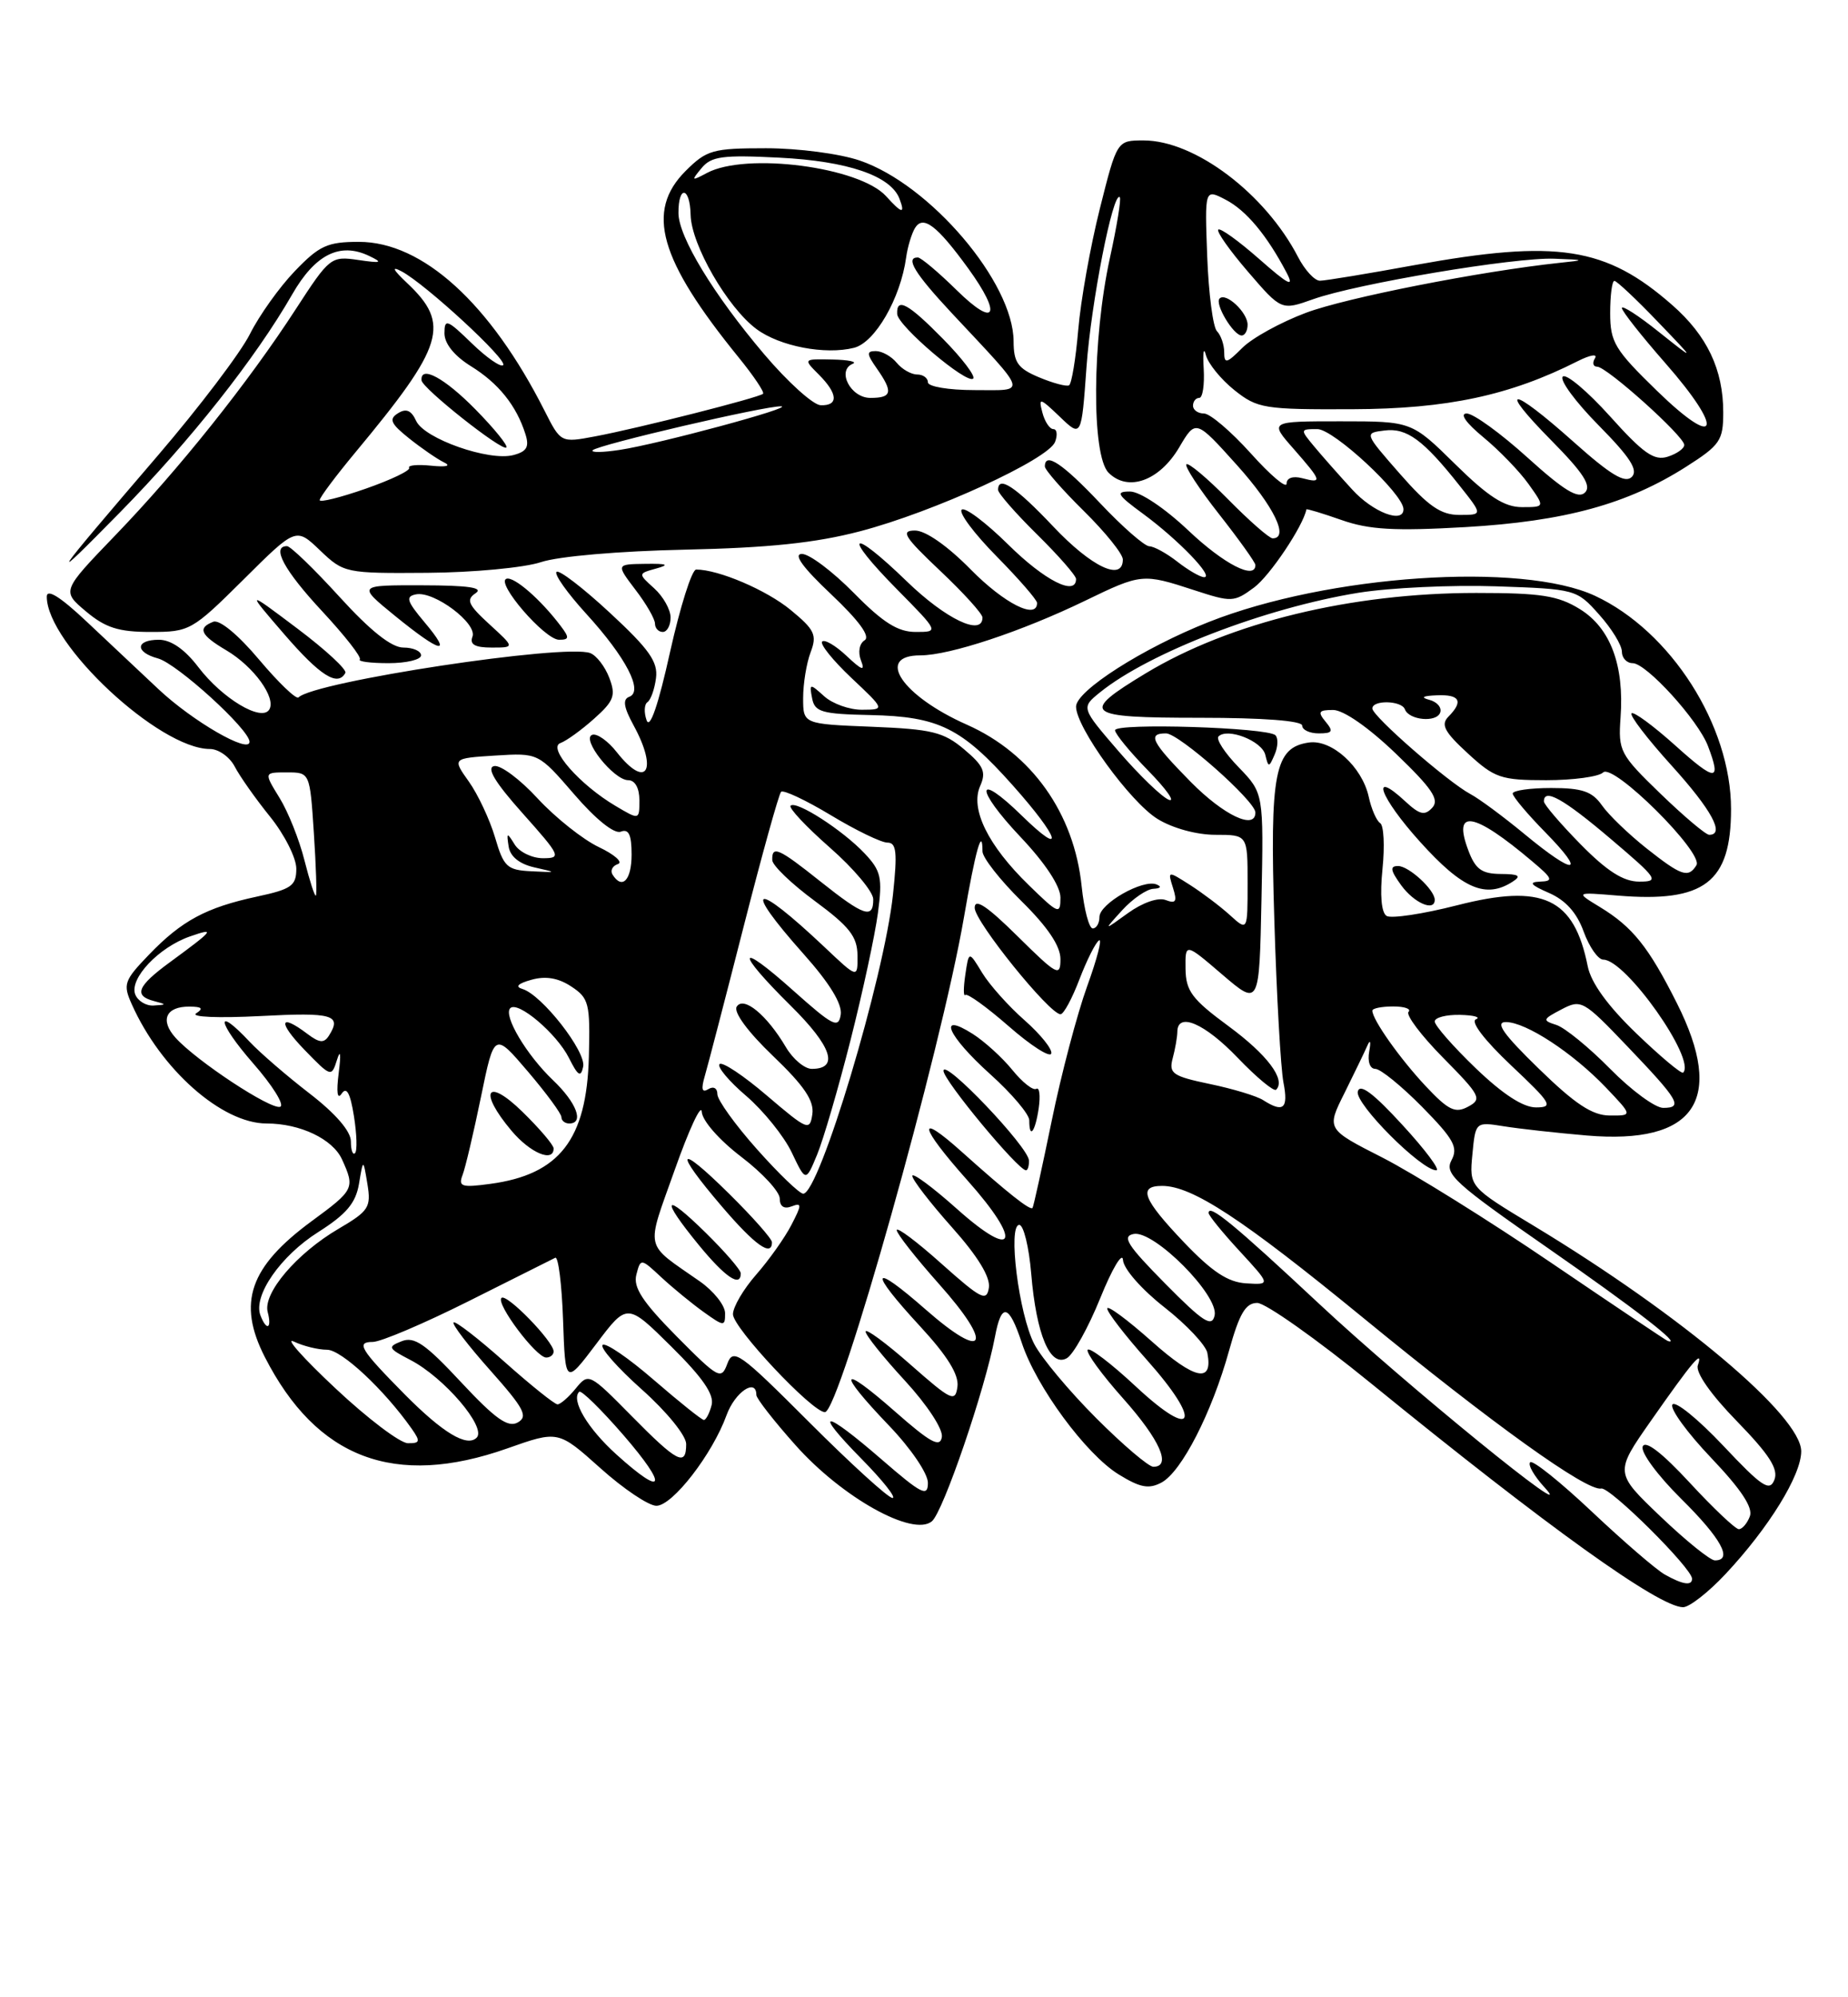 <?xml version="1.0" encoding="UTF-8" standalone="no"?>
<!DOCTYPE svg PUBLIC "-//W3C//DTD SVG 1.1//EN" "http://www.w3.org/Graphics/SVG/1.1/DTD/svg11.dtd" >
<svg xmlns="http://www.w3.org/2000/svg" xmlns:xlink="http://www.w3.org/1999/xlink" version="1.1" viewBox="0 0 237 256">
 <g >
 <path fill="currentColor"
d=" M 221.29 201.75 C 226.84 195.83 231.00 189.09 231.00 186.02 C 231.00 181.50 215.67 168.58 196.74 157.14 C 188.43 152.13 188.43 152.13 188.83 147.95 C 189.23 143.78 189.23 143.78 192.87 144.36 C 194.86 144.68 199.65 145.21 203.50 145.54 C 217.40 146.72 221.30 141.01 215.07 128.61 C 211.42 121.35 209.38 118.81 205.17 116.25 C 202.03 114.34 202.03 114.34 207.47 114.79 C 218.59 115.71 222.00 113.11 222.00 103.70 C 222.00 92.99 214.28 80.90 204.56 76.37 C 195.14 71.99 170.31 73.67 155.00 79.73 C 146.60 83.05 138.00 88.54 138.00 90.57 C 138.00 93.23 144.94 102.80 148.44 104.96 C 150.36 106.15 153.46 107.00 155.87 107.00 C 160.00 107.00 160.00 107.00 160.00 113.17 C 160.00 119.35 160.00 119.35 157.75 117.31 C 156.51 116.18 154.20 114.44 152.62 113.43 C 149.75 111.60 149.74 111.60 150.43 113.79 C 150.99 115.56 150.81 115.86 149.49 115.36 C 148.54 114.99 146.53 115.69 144.68 117.02 C 141.50 119.32 141.50 119.32 143.92 116.66 C 145.26 115.20 147.06 113.96 147.92 113.92 C 148.85 113.87 149.01 113.64 148.32 113.36 C 146.57 112.65 141.00 115.82 141.00 117.53 C 141.00 118.34 140.61 119.00 140.14 119.00 C 139.67 119.00 139.03 116.58 138.72 113.61 C 137.76 104.24 132.31 96.57 124.01 92.89 C 115.68 89.20 112.18 84.00 118.03 84.00 C 121.79 84.00 131.05 80.93 139.20 76.98 C 146.37 73.51 146.56 73.49 153.14 75.64 C 157.94 77.21 158.26 77.20 160.82 75.31 C 162.84 73.83 167.14 67.41 167.54 65.29 C 167.56 65.18 169.59 65.79 172.04 66.65 C 175.59 67.90 178.84 68.08 187.94 67.56 C 200.67 66.82 208.71 64.62 216.25 59.82 C 220.60 57.05 221.00 56.46 221.00 52.86 C 221.00 47.37 218.94 43.03 214.46 39.10 C 205.95 31.63 199.70 30.66 181.42 33.98 C 175.41 35.08 169.95 35.98 169.28 35.98 C 168.60 35.99 167.34 34.62 166.47 32.94 C 162.26 24.81 153.24 18.00 146.66 18.00 C 143.25 18.00 143.25 18.00 141.05 26.75 C 139.84 31.56 138.59 38.55 138.28 42.28 C 137.96 46.01 137.43 49.21 137.10 49.39 C 136.77 49.57 135.04 49.11 133.25 48.36 C 130.53 47.22 130.00 46.46 129.99 43.75 C 129.97 36.20 119.28 23.65 110.27 20.58 C 107.70 19.70 102.36 19.00 98.24 19.00 C 91.40 19.00 90.63 19.22 87.92 21.92 C 82.77 27.08 84.53 33.26 94.72 45.80 C 96.65 48.17 98.06 50.27 97.86 50.47 C 97.37 50.96 81.79 54.91 76.33 55.93 C 71.92 56.76 71.92 56.76 69.83 52.63 C 62.87 38.88 54.20 31.00 46.03 31.00 C 41.99 31.00 40.95 31.48 37.81 34.75 C 35.83 36.81 33.24 40.44 32.05 42.82 C 30.86 45.20 25.57 52.17 20.30 58.32 C 6.31 74.63 5.77 75.45 15.40 65.66 C 24.43 56.47 32.77 45.92 37.47 37.74 C 40.41 32.61 43.59 31.02 47.31 32.79 C 49.16 33.67 48.94 33.76 45.93 33.32 C 42.45 32.81 42.26 32.96 37.93 39.63 C 31.84 49.02 22.96 60.14 14.78 68.62 C 7.91 75.75 7.91 75.75 11.03 78.37 C 13.52 80.46 15.20 81.00 19.30 81.00 C 24.32 81.00 24.63 80.83 31.21 74.30 C 37.96 67.59 37.96 67.59 41.05 70.55 C 44.09 73.45 44.31 73.50 54.82 73.42 C 60.69 73.38 67.25 72.76 69.38 72.05 C 71.63 71.30 79.44 70.63 87.88 70.45 C 98.57 70.22 104.59 69.59 110.28 68.10 C 119.74 65.63 134.44 58.89 135.31 56.64 C 135.65 55.74 135.55 55.00 135.09 55.00 C 134.62 55.00 133.98 54.04 133.68 52.87 C 133.16 50.91 133.35 50.96 135.91 53.41 C 138.69 56.08 138.69 56.08 139.34 47.04 C 139.92 38.83 142.75 24.42 143.61 25.28 C 143.81 25.48 143.24 28.98 142.34 33.07 C 140.06 43.49 139.96 58.39 142.17 60.59 C 144.66 63.09 148.69 61.64 151.23 57.34 C 153.35 53.74 153.35 53.74 158.64 59.62 C 163.37 64.89 165.38 69.00 163.21 69.00 C 162.78 69.00 160.22 66.76 157.52 64.02 C 154.83 61.29 152.41 59.26 152.15 59.51 C 151.90 59.77 153.78 62.65 156.34 65.90 C 158.90 69.16 161.00 72.09 161.00 72.42 C 161.00 74.38 156.95 72.30 152.41 68.00 C 149.34 65.10 146.19 63.00 144.91 63.00 C 143.02 63.00 143.27 63.42 146.60 65.86 C 151.12 69.18 155.77 74.01 154.42 73.98 C 153.92 73.97 152.38 73.08 151.00 72.00 C 149.62 70.92 148.00 70.03 147.40 70.02 C 146.79 70.01 143.95 67.53 141.09 64.50 C 136.25 59.38 134.00 57.89 134.00 59.79 C 134.00 60.22 136.25 62.79 139.00 65.50 C 141.75 68.21 144.00 71.00 144.00 71.71 C 144.00 74.58 140.00 72.69 135.09 67.50 C 130.25 62.38 128.00 60.89 128.00 62.79 C 128.00 63.22 130.25 65.79 133.00 68.50 C 135.75 71.21 138.00 73.78 138.00 74.21 C 138.00 76.46 133.97 74.41 129.31 69.81 C 126.41 66.95 123.73 64.94 123.33 65.33 C 122.94 65.73 124.95 68.41 127.81 71.31 C 130.66 74.20 133.00 76.89 133.00 77.28 C 133.00 79.48 128.80 77.36 124.50 73.00 C 121.52 69.97 118.70 68.00 117.35 68.00 C 115.46 68.00 115.95 68.79 120.56 73.15 C 123.55 75.97 126.00 78.67 126.00 79.15 C 126.00 81.60 121.30 79.36 116.30 74.52 C 109.00 67.45 107.91 68.32 115.02 75.52 C 120.43 81.00 120.43 81.00 117.43 81.00 C 115.15 81.00 113.24 79.80 109.50 76.00 C 106.79 73.25 103.80 71.00 102.85 71.00 C 101.69 71.00 102.93 72.72 106.59 76.17 C 110.18 79.57 111.66 81.59 110.88 82.07 C 110.21 82.49 110.01 83.58 110.41 84.63 C 110.97 86.07 110.58 85.96 108.56 84.06 C 107.16 82.74 105.75 81.92 105.44 82.23 C 105.12 82.54 106.81 84.64 109.18 86.88 C 113.50 90.95 113.50 90.95 110.58 90.97 C 108.97 90.99 106.78 90.21 105.71 89.25 C 103.85 87.57 103.78 87.58 104.15 89.50 C 104.48 91.26 105.39 91.52 111.62 91.65 C 120.39 91.84 123.30 93.27 129.89 100.67 C 135.94 107.46 136.71 110.07 131.02 104.52 C 125.09 98.73 124.98 101.04 130.89 107.29 C 134.06 110.64 136.00 113.59 136.00 115.05 C 136.00 117.26 135.75 117.17 131.94 113.45 C 126.70 108.36 124.40 103.67 125.70 100.75 C 126.50 98.95 126.16 98.16 123.64 96.04 C 121.00 93.82 119.51 93.46 111.81 93.15 C 103.00 92.80 103.00 92.80 103.00 89.47 C 103.00 87.63 103.43 84.99 103.96 83.60 C 104.80 81.39 104.49 80.72 101.40 78.18 C 98.31 75.63 92.15 73.00 89.28 73.00 C 88.73 73.00 87.23 77.76 85.93 83.58 C 84.44 90.32 83.35 93.50 82.93 92.33 C 82.57 91.33 82.62 90.28 83.03 90.00 C 83.45 89.72 83.95 88.34 84.13 86.91 C 84.40 84.83 83.26 83.21 78.20 78.53 C 74.76 75.34 71.68 72.98 71.37 73.30 C 71.05 73.61 72.78 76.04 75.19 78.68 C 80.30 84.28 82.55 88.63 80.70 89.31 C 79.83 89.63 79.98 90.63 81.25 92.96 C 84.43 98.78 82.90 101.23 79.10 96.41 C 77.98 94.98 76.57 93.98 75.96 94.18 C 74.48 94.67 78.70 100.00 80.57 100.00 C 81.44 100.00 82.00 101.01 82.00 102.56 C 82.00 105.11 82.00 105.11 78.96 103.31 C 74.35 100.59 70.19 95.85 71.87 95.24 C 72.63 94.97 74.57 93.57 76.19 92.12 C 78.75 89.84 79.00 89.14 78.14 86.88 C 77.60 85.45 76.50 84.02 75.70 83.71 C 72.48 82.48 40.31 87.36 38.28 89.39 C 37.99 89.68 35.72 87.50 33.23 84.55 C 30.56 81.37 28.16 79.39 27.36 79.69 C 25.29 80.49 25.71 81.40 29.02 83.35 C 32.54 85.43 35.46 89.45 34.53 90.95 C 33.54 92.55 28.51 89.54 25.43 85.50 C 23.70 83.23 21.93 82.00 20.38 82.00 C 17.37 82.00 17.28 83.59 20.25 84.39 C 22.70 85.05 32.00 93.51 32.00 95.08 C 32.00 96.66 24.72 92.46 20.33 88.34 C 18.08 86.23 13.94 82.33 11.12 79.68 C 7.72 76.48 6.00 75.41 6.00 76.48 C 6.00 82.53 20.43 96.00 26.92 96.00 C 28.02 96.00 29.45 97.01 30.10 98.25 C 30.74 99.49 32.78 102.38 34.63 104.67 C 36.48 106.96 38.00 109.96 38.00 111.34 C 38.00 113.53 37.38 113.97 32.95 114.92 C 26.43 116.32 23.29 118.01 19.08 122.39 C 15.91 125.68 15.75 126.16 16.90 128.72 C 20.63 137.08 28.46 144.00 34.19 144.00 C 38.49 144.00 42.67 145.99 43.86 148.60 C 45.54 152.29 45.44 152.51 39.97 156.52 C 32.01 162.37 30.41 166.97 33.95 173.91 C 40.61 186.96 50.62 190.74 65.05 185.65 C 71.59 183.34 71.59 183.34 76.99 188.17 C 79.95 190.83 83.19 193.00 84.18 193.00 C 86.25 193.00 91.37 186.38 93.18 181.38 C 94.25 178.43 97.00 176.57 97.00 178.80 C 97.00 179.24 99.26 182.14 102.03 185.24 C 108.01 191.95 117.08 197.01 119.51 194.99 C 120.96 193.79 126.33 178.09 127.60 171.34 C 128.43 166.91 129.39 167.13 131.04 172.11 C 132.89 177.74 139.26 186.38 143.45 188.97 C 146.22 190.68 147.33 190.89 148.96 190.02 C 151.53 188.65 155.43 181.04 157.63 173.09 C 158.95 168.35 159.75 167.00 161.24 167.00 C 162.29 167.00 168.86 171.64 175.83 177.31 C 198.50 195.76 212.79 206.00 215.85 206.00 C 216.65 206.00 219.10 204.09 221.29 201.75 Z  M 44.29 86.25 C 44.52 85.84 41.74 83.27 38.12 80.55 C 31.54 75.60 31.54 75.60 36.46 81.30 C 41.06 86.62 43.31 88.05 44.29 86.25 Z  M 54.00 84.00 C 54.00 83.45 52.98 83.00 51.73 83.00 C 50.21 83.00 47.50 80.85 43.54 76.50 C 40.28 72.92 37.25 70.00 36.81 70.00 C 34.76 70.00 36.44 73.11 41.31 78.34 C 44.23 81.48 46.41 84.26 46.14 84.52 C 45.88 84.79 47.54 85.00 49.83 85.00 C 52.12 85.00 54.00 84.55 54.00 84.00 Z  M 54.44 79.75 C 52.16 77.04 51.98 76.45 53.35 76.18 C 55.66 75.72 61.25 79.91 60.59 81.61 C 60.21 82.60 60.91 83.00 63.05 83.00 C 66.03 83.00 66.03 83.00 62.77 80.02 C 60.03 77.51 59.74 76.87 61.00 76.03 C 62.06 75.32 60.06 75.03 54.16 75.02 C 45.83 75.00 45.83 75.00 50.66 78.94 C 56.59 83.76 58.09 84.08 54.44 79.75 Z  M 71.92 80.25 C 69.36 76.85 65.92 73.86 64.95 74.18 C 63.53 74.66 69.86 82.00 71.70 82.00 C 73.01 82.00 73.04 81.73 71.92 80.25 Z  M 86.00 79.15 C 86.00 78.14 85.06 76.46 83.90 75.41 C 81.81 73.52 81.81 73.52 84.15 72.87 C 85.93 72.38 85.59 72.23 82.75 72.27 C 79.01 72.32 79.01 72.32 81.50 75.60 C 82.88 77.39 84.00 79.35 84.00 79.93 C 84.00 80.52 84.45 81.00 85.00 81.00 C 85.55 81.00 86.00 80.17 86.00 79.15 Z  M 213.50 201.81 C 212.40 201.19 208.20 197.57 204.16 193.76 C 200.13 189.96 196.56 187.10 196.24 187.42 C 195.92 187.75 196.75 189.19 198.08 190.64 C 202.97 195.95 180.17 177.39 169.17 167.11 C 158.25 156.91 155.00 154.24 155.00 155.47 C 155.00 155.79 156.79 157.99 158.98 160.36 C 162.96 164.68 162.96 164.68 159.82 164.49 C 157.48 164.35 155.45 163.01 151.84 159.23 C 146.56 153.69 145.91 152.00 149.04 152.00 C 152.89 152.00 159.31 156.21 174.74 168.84 C 191.44 182.52 203.53 191.19 205.36 190.79 C 206.46 190.55 217.00 201.01 217.00 202.35 C 217.00 203.29 215.79 203.10 213.50 201.81 Z  M 212.96 194.38 C 207.07 188.76 207.07 188.76 211.71 182.13 C 217.03 174.53 218.49 172.80 217.74 175.00 C 217.43 175.91 219.41 178.74 222.76 182.17 C 226.92 186.45 228.10 188.29 227.56 189.67 C 226.95 191.23 225.97 190.58 220.97 185.27 C 217.74 181.85 214.82 179.49 214.48 180.03 C 214.15 180.57 216.39 183.65 219.46 186.87 C 223.29 190.89 224.85 193.24 224.41 194.36 C 224.07 195.26 223.43 196.00 223.00 196.00 C 222.57 196.00 219.73 193.32 216.70 190.04 C 213.14 186.19 211.00 184.55 210.67 185.41 C 210.39 186.14 212.59 189.12 215.58 192.08 C 220.73 197.17 222.29 200.00 219.93 200.00 C 219.33 200.00 216.20 197.47 212.96 194.38 Z  M 103.79 182.30 C 94.82 173.33 94.02 172.76 93.27 174.81 C 92.50 176.89 92.14 176.70 86.75 171.26 C 82.39 166.85 81.19 165.00 81.61 163.38 C 82.16 161.26 82.18 161.26 84.83 163.73 C 86.30 165.09 88.74 167.09 90.25 168.17 C 92.85 170.03 93.00 170.04 92.99 168.32 C 92.99 167.32 91.53 165.48 89.74 164.23 C 82.53 159.19 82.81 160.44 86.53 149.95 C 88.37 144.75 89.93 141.40 90.00 142.50 C 90.06 143.64 92.24 146.12 95.06 148.27 C 97.78 150.34 100.00 152.75 100.00 153.62 C 100.00 154.63 100.55 155.00 101.51 154.63 C 102.85 154.12 102.85 154.39 101.49 157.01 C 100.65 158.64 98.62 161.50 96.98 163.37 C 95.34 165.24 94.00 167.52 94.00 168.45 C 94.00 170.19 104.16 181.00 105.79 181.00 C 107.66 181.00 120.68 134.70 123.63 117.54 C 125.09 109.04 126.00 105.81 126.00 109.12 C 126.00 109.92 128.25 112.79 131.00 115.50 C 134.36 118.81 136.00 121.25 136.00 122.93 C 136.00 125.24 135.59 125.03 130.50 120.00 C 126.56 116.11 125.00 115.08 125.00 116.36 C 125.00 118.12 134.60 130.00 136.01 130.00 C 136.41 130.00 137.50 127.98 138.44 125.51 C 139.39 123.04 140.51 120.80 140.95 120.53 C 141.38 120.27 140.69 122.92 139.42 126.42 C 138.15 129.93 136.10 137.68 134.88 143.65 C 133.65 149.62 132.55 154.64 132.42 154.82 C 132.14 155.21 129.19 152.87 123.33 147.62 C 117.47 142.37 117.86 144.32 124.07 151.29 C 131.16 159.24 130.28 161.69 122.75 154.97 C 119.59 152.15 117.00 150.24 117.00 150.72 C 117.00 151.20 119.28 154.16 122.07 157.29 C 125.40 161.02 127.03 163.69 126.82 165.05 C 126.54 166.87 125.83 166.51 120.75 161.98 C 117.59 159.15 115.00 157.21 115.00 157.67 C 115.01 158.13 117.45 161.23 120.42 164.57 C 127.49 172.49 126.41 174.59 118.73 167.86 C 111.65 161.65 111.30 162.75 118.04 170.04 C 121.50 173.79 122.99 176.20 122.79 177.72 C 122.52 179.77 122.03 179.54 116.75 174.89 C 113.59 172.11 111.00 170.21 111.01 170.67 C 111.01 171.13 113.28 173.96 116.05 176.96 C 118.92 180.08 120.96 183.19 120.79 184.19 C 120.56 185.59 119.33 184.92 114.75 180.89 C 107.67 174.67 107.26 175.68 114.00 182.71 C 116.82 185.65 119.00 188.86 119.00 190.06 C 119.00 191.91 118.20 191.51 113.11 187.10 C 105.59 180.58 104.12 180.52 110.50 187.00 C 113.21 189.75 114.99 192.00 114.46 192.00 C 113.92 192.00 109.12 187.63 103.79 182.30 Z  M 95.00 163.21 C 95.00 162.77 92.97 160.43 90.50 158.00 C 85.08 152.68 84.63 153.49 89.62 159.58 C 93.01 163.71 95.00 165.06 95.00 163.21 Z  M 99.00 159.22 C 99.00 158.78 96.53 155.99 93.50 153.00 C 86.82 146.40 86.31 147.31 92.58 154.64 C 96.81 159.59 99.00 161.15 99.00 159.22 Z  M 131.96 148.75 C 131.91 147.02 121.00 135.58 121.00 137.25 C 121.00 138.47 130.57 150.00 131.58 150.00 C 131.81 150.00 131.98 149.44 131.96 148.75 Z  M 133.21 142.05 C 133.44 140.43 133.31 139.31 132.90 139.56 C 132.49 139.81 131.11 138.72 129.83 137.14 C 128.55 135.56 126.26 133.48 124.75 132.52 C 120.14 129.59 121.52 132.76 127.00 137.69 C 129.75 140.16 132.00 142.82 132.00 143.59 C 132.00 146.07 132.76 145.10 133.21 142.05 Z  M 131.41 130.78 C 129.35 128.98 126.90 126.23 125.96 124.69 C 124.25 121.87 124.25 121.87 123.80 124.93 C 123.55 126.61 123.55 127.78 123.80 127.53 C 124.06 127.28 126.56 129.09 129.38 131.55 C 132.19 134.01 134.64 135.58 134.82 135.04 C 135.00 134.51 133.46 132.59 131.41 130.78 Z  M 79.05 186.42 C 75.36 183.09 73.20 179.46 74.28 178.39 C 74.53 178.13 77.09 180.64 79.97 183.96 C 85.74 190.63 85.23 192.01 79.05 186.42 Z  M 140.56 181.74 C 137.12 178.30 133.56 174.04 132.64 172.27 C 130.66 168.45 129.22 157.00 130.72 157.00 C 131.27 157.00 131.96 159.81 132.25 163.25 C 132.90 171.05 134.68 175.28 136.81 174.09 C 137.65 173.62 139.58 170.15 141.11 166.37 C 142.64 162.59 143.95 160.40 144.02 161.50 C 144.09 162.63 146.41 165.27 149.32 167.55 C 152.17 169.78 154.65 172.42 154.84 173.41 C 155.60 177.35 153.23 176.85 147.70 171.92 C 144.56 169.13 142.00 167.24 142.00 167.72 C 142.00 168.20 144.28 171.16 147.07 174.29 C 154.23 182.32 153.25 184.77 145.70 177.74 C 142.52 174.77 139.72 172.64 139.49 173.01 C 139.26 173.38 141.31 176.19 144.04 179.25 C 148.76 184.55 150.29 188.00 147.91 188.00 C 147.31 188.00 144.00 185.19 140.56 181.74 Z  M 80.97 181.46 C 75.58 176.00 75.48 175.95 73.84 177.96 C 72.93 179.08 71.87 180.00 71.50 180.00 C 71.13 180.00 68.07 177.55 64.70 174.55 C 61.33 171.55 58.39 169.28 58.17 169.50 C 57.94 169.72 60.07 172.50 62.89 175.66 C 67.22 180.53 67.76 181.55 66.40 182.32 C 65.15 183.02 63.53 181.87 59.14 177.17 C 54.56 172.25 53.13 171.26 51.51 171.91 C 49.67 172.63 49.76 172.82 52.61 174.30 C 56.95 176.54 62.44 182.96 61.13 184.27 C 59.88 185.52 56.79 183.65 51.90 178.72 C 46.21 172.96 45.62 172.00 47.80 172.00 C 48.83 172.00 54.36 169.65 60.09 166.78 C 65.81 163.91 70.82 161.40 71.21 161.21 C 71.60 161.02 72.05 164.60 72.21 169.18 C 72.50 177.50 72.50 177.50 76.47 172.25 C 80.43 166.99 80.43 166.99 86.10 172.60 C 90.12 176.57 91.62 178.75 91.26 180.10 C 90.99 181.15 90.54 182.00 90.27 182.00 C 90.00 182.00 87.11 179.69 83.85 176.87 C 80.59 174.05 77.64 172.03 77.28 172.39 C 76.93 172.74 79.19 175.31 82.32 178.10 C 85.50 180.93 88.00 184.01 88.00 185.08 C 88.00 188.03 86.88 187.46 80.97 181.46 Z  M 71.00 173.22 C 71.00 171.94 64.95 165.72 64.31 166.36 C 63.57 167.09 68.76 174.00 70.05 174.00 C 70.57 174.00 71.00 173.65 71.00 173.22 Z  M 43.00 177.93 C 38.88 174.07 36.48 171.38 37.68 171.95 C 38.89 172.53 40.80 173.00 41.94 173.00 C 43.79 173.00 49.26 178.10 52.81 183.14 C 53.94 184.75 53.87 185.00 52.31 184.98 C 51.31 184.97 47.12 181.80 43.00 177.93 Z  M 199.00 161.90 C 191.03 156.48 181.26 150.40 177.31 148.38 C 170.11 144.72 170.11 144.72 172.42 140.11 C 173.68 137.57 175.01 134.82 175.37 134.00 C 175.73 133.17 175.83 133.51 175.60 134.75 C 175.36 136.06 175.69 137.00 176.38 137.00 C 177.04 137.00 179.74 139.20 182.39 141.88 C 186.45 146.01 187.03 147.07 186.15 148.71 C 185.22 150.46 186.54 151.66 198.60 160.03 C 209.68 167.73 215.93 172.57 213.87 171.87 C 213.67 171.80 206.97 167.31 199.00 161.90 Z  M 179.85 144.18 C 176.12 140.11 174.39 138.82 174.13 139.91 C 173.76 141.47 182.27 150.00 184.20 150.00 C 184.75 150.00 182.80 147.38 179.85 144.18 Z  M 33.40 168.59 C 32.43 166.08 35.99 160.96 40.81 157.92 C 44.42 155.63 45.62 154.21 46.04 151.73 C 46.58 148.50 46.58 148.50 47.12 151.76 C 47.61 154.74 47.30 155.22 43.43 157.49 C 38.06 160.63 33.70 165.75 34.33 168.16 C 34.90 170.32 34.18 170.64 33.40 168.59 Z  M 149.42 164.51 C 144.58 159.61 143.84 158.46 145.39 158.16 C 148.00 157.66 156.35 166.06 155.77 168.61 C 155.42 170.17 154.31 169.46 149.42 164.51 Z  M 97.08 147.30 C 94.29 144.17 92.00 140.99 92.00 140.24 C 92.00 139.47 91.50 139.19 90.84 139.60 C 90.02 140.10 89.89 139.61 90.39 137.91 C 90.78 136.58 93.02 127.97 95.37 118.76 C 97.72 109.56 99.88 101.79 100.17 101.49 C 100.46 101.20 103.33 102.55 106.54 104.48 C 109.75 106.42 113.02 108.00 113.81 108.00 C 114.97 108.00 115.10 109.23 114.52 114.68 C 113.37 125.36 105.07 153.00 103.01 153.00 C 102.54 153.00 99.87 150.44 97.08 147.30 Z  M 109.08 133.31 C 110.64 127.16 112.22 119.83 112.59 117.02 C 113.19 112.51 112.99 111.62 110.90 109.40 C 108.10 106.42 102.11 102.56 101.39 103.27 C 101.12 103.55 103.38 105.96 106.43 108.64 C 109.48 111.31 111.98 114.29 111.99 115.25 C 112.01 117.83 110.81 117.43 105.24 113.00 C 99.83 108.69 98.98 108.32 99.04 110.25 C 99.07 110.94 101.53 113.30 104.52 115.50 C 108.94 118.76 109.95 120.05 109.97 122.46 C 110.00 125.42 110.00 125.42 105.75 121.40 C 96.61 112.77 95.05 113.29 103.07 122.29 C 106.40 126.02 108.03 128.69 107.82 130.05 C 107.54 131.87 106.83 131.51 101.75 126.98 C 94.47 120.47 94.24 121.83 101.42 128.92 C 106.69 134.13 107.65 137.00 104.11 137.00 C 103.19 137.00 101.69 135.75 100.79 134.22 C 98.34 130.07 95.35 127.62 94.48 129.03 C 94.05 129.73 95.91 132.26 99.14 135.35 C 103.14 139.18 104.43 141.09 104.18 142.81 C 103.86 144.99 103.57 144.87 98.37 140.44 C 95.37 137.87 92.62 136.04 92.28 136.39 C 91.94 136.73 93.47 138.57 95.70 140.47 C 97.92 142.38 100.55 145.64 101.54 147.72 C 103.34 151.50 103.34 151.50 104.79 148.00 C 105.59 146.07 107.52 139.47 109.08 133.31 Z  M 59.32 150.61 C 59.68 149.68 60.74 145.18 61.68 140.61 C 63.39 132.29 63.39 132.29 67.70 137.34 C 70.06 140.11 72.00 142.74 72.00 143.19 C 72.00 143.64 72.45 144.00 73.00 144.00 C 74.96 144.00 73.95 141.33 70.91 138.44 C 67.52 135.21 64.51 130.15 65.44 129.22 C 66.42 128.25 71.39 132.47 72.96 135.59 C 74.13 137.92 74.49 138.14 74.79 136.71 C 75.19 134.79 69.49 127.50 67.00 126.76 C 66.02 126.47 66.42 126.06 68.16 125.58 C 69.96 125.07 71.60 125.34 73.26 126.44 C 75.53 127.93 75.70 128.59 75.52 135.45 C 75.24 146.06 71.75 150.55 62.87 151.74 C 59.21 152.24 58.75 152.09 59.32 150.61 Z  M 71.00 147.20 C 71.00 146.76 69.20 144.65 67.00 142.50 C 62.39 138.00 61.32 139.85 65.59 144.92 C 67.99 147.78 71.00 149.05 71.00 147.20 Z  M 45.00 146.29 C 45.00 145.00 43.04 142.73 39.72 140.17 C 36.81 137.93 33.36 134.95 32.04 133.55 C 27.52 128.73 27.85 131.00 32.43 136.25 C 34.96 139.13 36.53 141.66 35.93 141.86 C 34.72 142.26 25.21 136.00 22.52 133.02 C 20.48 130.77 21.27 128.99 24.31 129.02 C 25.90 129.03 26.13 129.26 25.16 129.88 C 24.40 130.36 27.97 130.51 33.41 130.23 C 42.69 129.74 43.87 130.08 42.18 132.75 C 41.55 133.73 40.97 133.68 39.44 132.53 C 35.82 129.79 35.59 130.98 39.05 134.56 C 42.47 138.08 42.51 138.09 43.23 135.81 C 43.66 134.43 43.75 135.11 43.44 137.50 C 43.12 140.03 43.26 141.01 43.82 140.17 C 44.45 139.24 44.92 140.11 45.39 143.05 C 45.76 145.37 45.83 147.51 45.53 147.80 C 45.24 148.09 45.00 147.41 45.00 146.29 Z  M 182.83 139.20 C 179.53 135.68 176.00 130.69 176.00 129.54 C 176.00 129.24 177.20 129.00 178.67 129.00 C 180.13 129.00 181.02 129.31 180.64 129.69 C 180.26 130.07 182.26 132.73 185.09 135.59 C 189.88 140.44 190.10 140.88 188.27 141.85 C 186.63 142.73 185.75 142.31 182.83 139.20 Z  M 197.35 136.98 C 192.79 132.55 191.70 131.00 193.12 131.00 C 195.68 131.00 201.69 134.93 205.95 139.39 C 209.39 143.00 209.39 143.00 206.45 142.98 C 204.21 142.97 202.01 141.52 197.35 136.98 Z  M 162.00 141.01 C 161.18 140.48 158.10 139.55 155.16 138.94 C 150.38 137.94 149.88 137.59 150.39 135.66 C 150.71 134.47 150.98 132.94 150.99 132.25 C 151.01 129.66 154.50 131.16 158.74 135.59 C 161.17 138.12 163.38 139.95 163.66 139.67 C 164.94 138.39 162.53 135.18 157.52 131.50 C 152.86 128.07 152.08 127.02 152.04 124.17 C 152.00 120.84 152.00 120.84 156.75 124.91 C 161.50 128.97 161.50 128.97 161.78 115.31 C 162.06 101.66 162.06 101.66 158.85 98.34 C 157.08 96.52 155.92 94.74 156.27 94.39 C 157.43 93.24 161.85 94.97 162.27 96.75 C 162.67 98.40 162.74 98.40 163.47 96.71 C 163.90 95.72 163.94 94.61 163.57 94.24 C 162.58 93.24 143.00 92.63 143.00 93.60 C 143.00 94.05 144.91 96.38 147.25 98.77 C 149.59 101.16 150.78 102.84 149.90 102.51 C 149.02 102.17 146.12 99.38 143.47 96.31 C 138.64 90.71 138.64 90.71 141.06 88.75 C 147.35 83.66 162.28 77.91 174.20 75.98 C 178.24 75.33 186.19 74.96 191.86 75.15 C 202.06 75.50 202.20 75.53 205.08 78.77 C 206.69 80.56 208.00 82.70 208.00 83.52 C 208.00 84.33 208.62 85.00 209.38 85.00 C 211.14 85.00 217.78 92.30 219.04 95.62 C 220.80 100.23 220.04 100.22 214.86 95.56 C 212.03 93.02 209.50 91.16 209.24 91.43 C 208.97 91.70 211.28 94.71 214.38 98.13 C 219.52 103.81 221.25 107.00 219.20 107.00 C 218.76 107.00 215.95 104.63 212.95 101.73 C 207.75 96.70 207.52 96.26 207.83 91.98 C 208.32 85.26 206.53 80.49 202.61 78.07 C 199.81 76.34 197.63 76.00 189.32 76.00 C 173.29 76.00 157.77 79.77 146.97 86.28 C 138.37 91.47 139.02 92.00 153.92 92.00 C 161.97 92.00 167.00 92.38 167.00 93.00 C 167.00 93.55 167.96 94.00 169.12 94.00 C 170.90 94.00 171.04 93.75 170.00 92.50 C 168.96 91.24 169.11 91.00 170.97 91.00 C 172.30 91.00 175.52 93.24 179.03 96.61 C 183.66 101.06 184.63 102.49 183.69 103.52 C 182.72 104.58 182.08 104.43 180.25 102.74 C 175.60 98.42 176.95 102.18 182.12 107.90 C 187.56 113.94 190.56 115.23 194.00 113.00 C 195.15 112.26 194.79 112.03 192.47 112.02 C 190.03 112.00 189.22 111.42 188.31 109.00 C 186.26 103.59 188.99 104.05 196.50 110.40 C 199.14 112.62 199.26 112.94 197.50 113.00 C 196.00 113.06 196.28 113.42 198.65 114.45 C 200.78 115.38 202.23 116.99 203.10 119.41 C 203.82 121.38 204.95 123.00 205.62 123.00 C 208.50 123.00 217.54 135.79 215.86 137.48 C 215.65 137.69 212.95 135.43 209.87 132.47 C 206.19 128.93 204.05 125.98 203.62 123.85 C 201.87 115.09 197.88 113.22 186.88 116.03 C 182.50 117.15 178.43 117.76 177.83 117.40 C 177.15 116.98 176.96 114.72 177.30 111.38 C 177.60 108.43 177.47 105.79 177.00 105.50 C 176.54 105.21 175.87 103.69 175.53 102.11 C 174.68 98.28 170.80 94.75 167.87 95.17 C 163.46 95.80 162.84 98.97 163.43 118.00 C 163.72 127.62 164.25 136.96 164.60 138.75 C 165.25 142.10 164.60 142.67 162.00 141.01 Z  M 184.00 115.33 C 184.00 114.05 180.68 111.00 179.30 111.00 C 178.22 111.00 178.31 111.55 179.70 113.47 C 181.36 115.75 184.00 116.89 184.00 115.33 Z  M 189.25 136.91 C 186.36 134.13 184.00 131.44 184.00 130.93 C 184.00 130.42 185.46 130.04 187.25 130.08 C 189.04 130.12 189.95 130.38 189.28 130.65 C 188.56 130.95 190.37 133.32 193.78 136.54 C 198.98 141.44 199.27 141.93 197.00 141.94 C 195.34 141.95 192.73 140.25 189.25 136.91 Z  M 206.50 137.00 C 203.79 134.25 200.69 131.72 199.60 131.37 C 197.78 130.79 197.82 130.65 200.25 129.38 C 202.78 128.05 203.06 128.21 208.68 134.09 C 215.33 141.04 215.89 142.00 213.30 142.00 C 212.27 142.00 209.21 139.75 206.50 137.00 Z  M 17.34 127.45 C 16.57 125.43 20.36 121.42 24.35 120.03 C 27.71 118.86 27.45 119.18 21.75 123.36 C 17.61 126.39 17.11 127.62 19.75 128.31 C 21.39 128.74 21.39 128.78 19.72 128.88 C 18.74 128.95 17.67 128.30 17.34 127.45 Z  M 39.05 110.29 C 38.39 107.65 36.95 104.04 35.84 102.25 C 33.84 99.00 33.84 99.00 36.79 99.00 C 39.74 99.00 39.74 99.00 40.25 106.75 C 40.53 111.01 40.65 114.63 40.51 114.79 C 40.37 114.95 39.72 112.92 39.05 110.29 Z  M 78.55 112.09 C 78.24 111.58 78.55 110.98 79.24 110.75 C 79.93 110.52 78.83 109.54 76.79 108.57 C 74.75 107.60 71.23 104.80 68.96 102.35 C 66.70 99.89 64.19 98.02 63.37 98.19 C 62.35 98.40 63.48 100.28 67.03 104.25 C 71.91 109.72 72.03 110.00 69.63 110.00 C 68.24 110.00 66.61 109.21 66.01 108.25 C 65.02 106.65 64.95 106.67 65.23 108.49 C 65.42 109.77 66.59 110.73 68.51 111.17 C 71.48 111.84 71.48 111.84 68.10 111.67 C 65.03 111.52 64.59 111.10 63.49 107.34 C 62.81 105.05 61.30 101.83 60.13 100.18 C 58.00 97.19 58.00 97.19 63.53 96.84 C 69.05 96.50 69.05 96.50 73.64 101.81 C 76.40 105.02 78.78 106.92 79.61 106.60 C 80.63 106.20 81.00 106.98 81.00 109.53 C 81.00 112.82 79.79 114.08 78.55 112.09 Z  M 202.71 108.22 C 200.12 105.58 198.00 103.11 198.00 102.72 C 198.00 100.98 200.51 102.38 206.54 107.50 C 212.61 112.65 212.85 113.00 210.23 113.00 C 208.20 113.00 206.11 111.67 202.71 108.22 Z  M 211.14 108.72 C 208.87 106.92 206.30 104.45 205.44 103.22 C 204.19 101.44 202.92 101.00 198.94 101.00 C 196.22 101.00 194.00 101.32 194.00 101.71 C 194.00 102.10 195.89 104.35 198.21 106.71 C 203.53 112.14 202.00 112.27 195.54 106.93 C 192.84 104.70 189.70 102.37 188.56 101.77 C 185.68 100.23 176.00 91.79 176.00 90.81 C 176.00 89.69 179.75 89.78 180.17 90.91 C 180.68 92.31 184.24 92.65 184.70 91.33 C 184.93 90.69 184.30 89.96 183.31 89.70 C 182.13 89.39 182.46 89.19 184.25 89.12 C 187.23 88.99 187.71 89.88 185.75 91.86 C 184.75 92.88 185.24 93.81 188.24 96.56 C 191.67 99.72 192.48 100.00 198.29 100.00 C 201.76 100.00 205.05 99.55 205.59 99.01 C 206.86 97.74 218.53 109.33 217.56 110.90 C 216.52 112.58 215.63 112.27 211.14 108.72 Z  M 152.71 100.22 C 147.67 95.10 147.11 94.00 149.54 94.00 C 151.19 94.00 161.00 102.68 161.00 104.14 C 161.00 106.43 156.95 104.51 152.71 100.22 Z  M 173.42 62.75 C 171.78 60.96 169.59 58.49 168.56 57.25 C 166.71 55.03 166.72 55.00 168.95 55.00 C 171.03 55.00 179.96 63.29 179.99 65.25 C 180.02 67.17 176.09 65.68 173.42 62.75 Z  M 179.55 60.75 C 174.95 55.50 174.95 55.50 177.56 55.18 C 180.42 54.82 182.54 56.38 187.19 62.25 C 190.17 66.00 190.17 66.00 187.16 66.00 C 184.79 66.00 183.19 64.90 179.55 60.75 Z  M 41.00 64.10 C 41.00 63.76 43.06 61.01 45.57 57.99 C 56.98 44.27 57.81 41.56 52.21 36.28 C 50.38 34.55 50.15 34.07 51.50 34.78 C 54.60 36.43 65.16 46.17 64.53 46.80 C 64.22 47.11 62.40 45.84 60.49 43.99 C 57.34 40.93 57.00 40.81 57.00 42.72 C 57.00 44.05 58.27 45.62 60.40 46.94 C 63.93 49.12 66.23 51.99 67.38 55.63 C 67.91 57.28 67.56 57.88 65.83 58.33 C 62.72 59.15 54.41 56.23 53.37 53.95 C 52.75 52.59 52.08 52.31 51.04 52.97 C 49.84 53.71 50.10 54.30 52.47 56.19 C 54.06 57.46 56.07 58.84 56.93 59.26 C 57.90 59.72 57.27 59.89 55.30 59.69 C 53.54 59.51 52.27 59.63 52.47 59.96 C 52.68 60.29 50.18 61.49 46.92 62.63 C 43.66 63.77 41.00 64.43 41.00 64.10 Z  M 60.98 52.48 C 57.01 48.44 53.90 46.76 54.06 48.75 C 54.14 49.76 64.38 57.87 64.94 57.36 C 65.18 57.14 63.40 54.94 60.98 52.48 Z  M 186.63 59.50 C 181.04 54.00 181.04 54.00 171.92 54.00 C 162.79 54.00 162.79 54.00 165.90 57.53 C 169.55 61.70 169.63 61.98 167.00 61.29 C 165.80 60.98 165.00 61.26 165.00 61.99 C 165.00 62.67 162.93 60.92 160.41 58.11 C 157.88 55.30 155.18 53.00 154.41 53.00 C 153.63 53.00 153.00 52.55 153.00 52.00 C 153.00 51.45 153.36 51.00 153.80 51.00 C 154.24 51.00 154.49 49.31 154.37 47.25 C 154.24 45.19 154.37 44.40 154.65 45.50 C 154.93 46.60 156.58 48.62 158.30 50.00 C 161.26 52.36 162.10 52.50 173.47 52.45 C 185.59 52.41 193.65 50.69 202.36 46.28 C 203.93 45.49 204.92 45.32 204.55 45.92 C 204.18 46.51 204.31 47.00 204.83 47.00 C 206.06 47.00 216.00 55.92 216.00 57.03 C 216.00 57.49 215.04 58.17 213.87 58.54 C 212.14 59.09 210.74 58.11 206.48 53.36 C 203.58 50.14 200.85 47.85 200.42 48.27 C 199.98 48.70 202.05 51.51 205.02 54.52 C 209.07 58.62 210.13 60.27 209.27 61.13 C 208.41 61.99 206.55 60.87 201.81 56.64 C 193.73 49.43 191.92 49.33 198.99 56.49 C 203.07 60.62 204.13 62.27 203.27 63.13 C 202.41 63.99 200.58 62.88 195.89 58.64 C 192.46 55.54 188.96 53.00 188.10 53.00 C 187.16 53.00 188.00 54.20 190.23 56.04 C 192.26 57.71 194.87 60.41 196.03 62.04 C 198.14 65.00 198.14 65.00 195.18 65.00 C 192.94 65.00 190.87 63.67 186.63 59.50 Z  M 76.01 57.71 C 76.63 57.02 98.32 51.97 100.18 52.08 C 101.97 52.18 84.51 56.90 79.50 57.66 C 77.30 58.00 75.73 58.02 76.01 57.71 Z  M 212.50 50.09 C 207.08 44.82 206.50 43.86 206.50 40.13 C 206.50 37.86 206.74 36.00 207.04 36.00 C 207.33 36.00 209.81 38.32 212.54 41.17 C 217.50 46.33 217.50 46.33 212.75 42.55 C 210.14 40.46 208.00 39.08 208.00 39.48 C 208.00 39.87 210.51 43.05 213.58 46.55 C 221.19 55.22 220.41 57.78 212.50 50.09 Z  M 98.00 45.40 C 91.50 37.74 87.02 30.36 87.01 27.31 C 86.99 23.70 88.49 23.92 88.57 27.55 C 88.66 31.38 93.29 39.41 97.02 42.18 C 100.00 44.39 105.83 45.51 109.52 44.58 C 112.22 43.91 115.49 38.24 116.21 33.00 C 116.40 31.62 116.92 29.92 117.36 29.20 C 118.40 27.55 120.17 28.90 124.17 34.40 C 128.55 40.44 127.69 42.10 122.71 37.21 C 120.35 34.89 118.10 33.00 117.71 33.00 C 116.06 33.00 117.30 35.03 122.04 40.11 C 132.03 50.79 131.79 50.00 124.96 50.00 C 121.65 50.00 119.00 49.55 119.00 49.00 C 119.00 48.45 118.38 48.00 117.62 48.00 C 116.86 48.00 115.68 47.33 115.00 46.50 C 114.32 45.67 113.11 45.00 112.32 45.00 C 111.11 45.00 111.13 45.35 112.44 47.22 C 114.57 50.26 114.41 51.00 111.62 51.00 C 109.08 51.00 107.27 47.48 109.36 46.63 C 109.99 46.37 108.81 46.12 106.75 46.08 C 103.00 46.00 103.00 46.00 105.00 48.00 C 107.47 50.47 107.56 52.02 105.25 51.94 C 104.29 51.91 101.03 48.97 98.00 45.40 Z  M 120.98 43.48 C 116.47 38.89 114.95 38.06 115.06 40.25 C 115.14 41.78 124.02 49.32 124.81 48.52 C 125.12 48.21 123.40 45.94 120.98 43.48 Z  M 157.00 45.15 C 157.00 44.19 156.58 42.97 156.07 42.45 C 155.56 41.93 155.00 37.61 154.82 32.85 C 154.50 24.20 154.50 24.20 157.17 25.59 C 159.81 26.95 162.49 30.16 165.01 34.97 C 166.02 36.90 165.26 36.52 161.50 33.21 C 158.85 30.88 156.49 29.18 156.24 29.43 C 155.99 29.68 157.71 32.11 160.06 34.84 C 164.33 39.80 164.33 39.80 168.41 38.35 C 174.01 36.36 194.27 32.96 199.35 33.16 C 203.33 33.31 203.36 33.34 200.00 33.69 C 189.87 34.77 172.63 38.16 167.49 40.09 C 164.26 41.30 160.58 43.32 159.31 44.60 C 157.32 46.59 157.00 46.67 157.00 45.15 Z  M 160.00 41.62 C 160.00 40.04 157.22 37.44 156.41 38.26 C 155.74 38.92 158.18 43.00 159.24 43.00 C 159.66 43.00 160.00 42.38 160.00 41.62 Z  M 113.64 25.15 C 110.23 21.39 95.69 19.50 90.68 22.16 C 88.66 23.24 88.61 23.19 89.97 21.55 C 91.22 20.03 92.68 19.84 99.97 20.21 C 108.71 20.65 114.22 22.53 115.35 25.46 C 116.12 27.48 115.67 27.40 113.64 25.15 Z "/>
</g>
</svg>